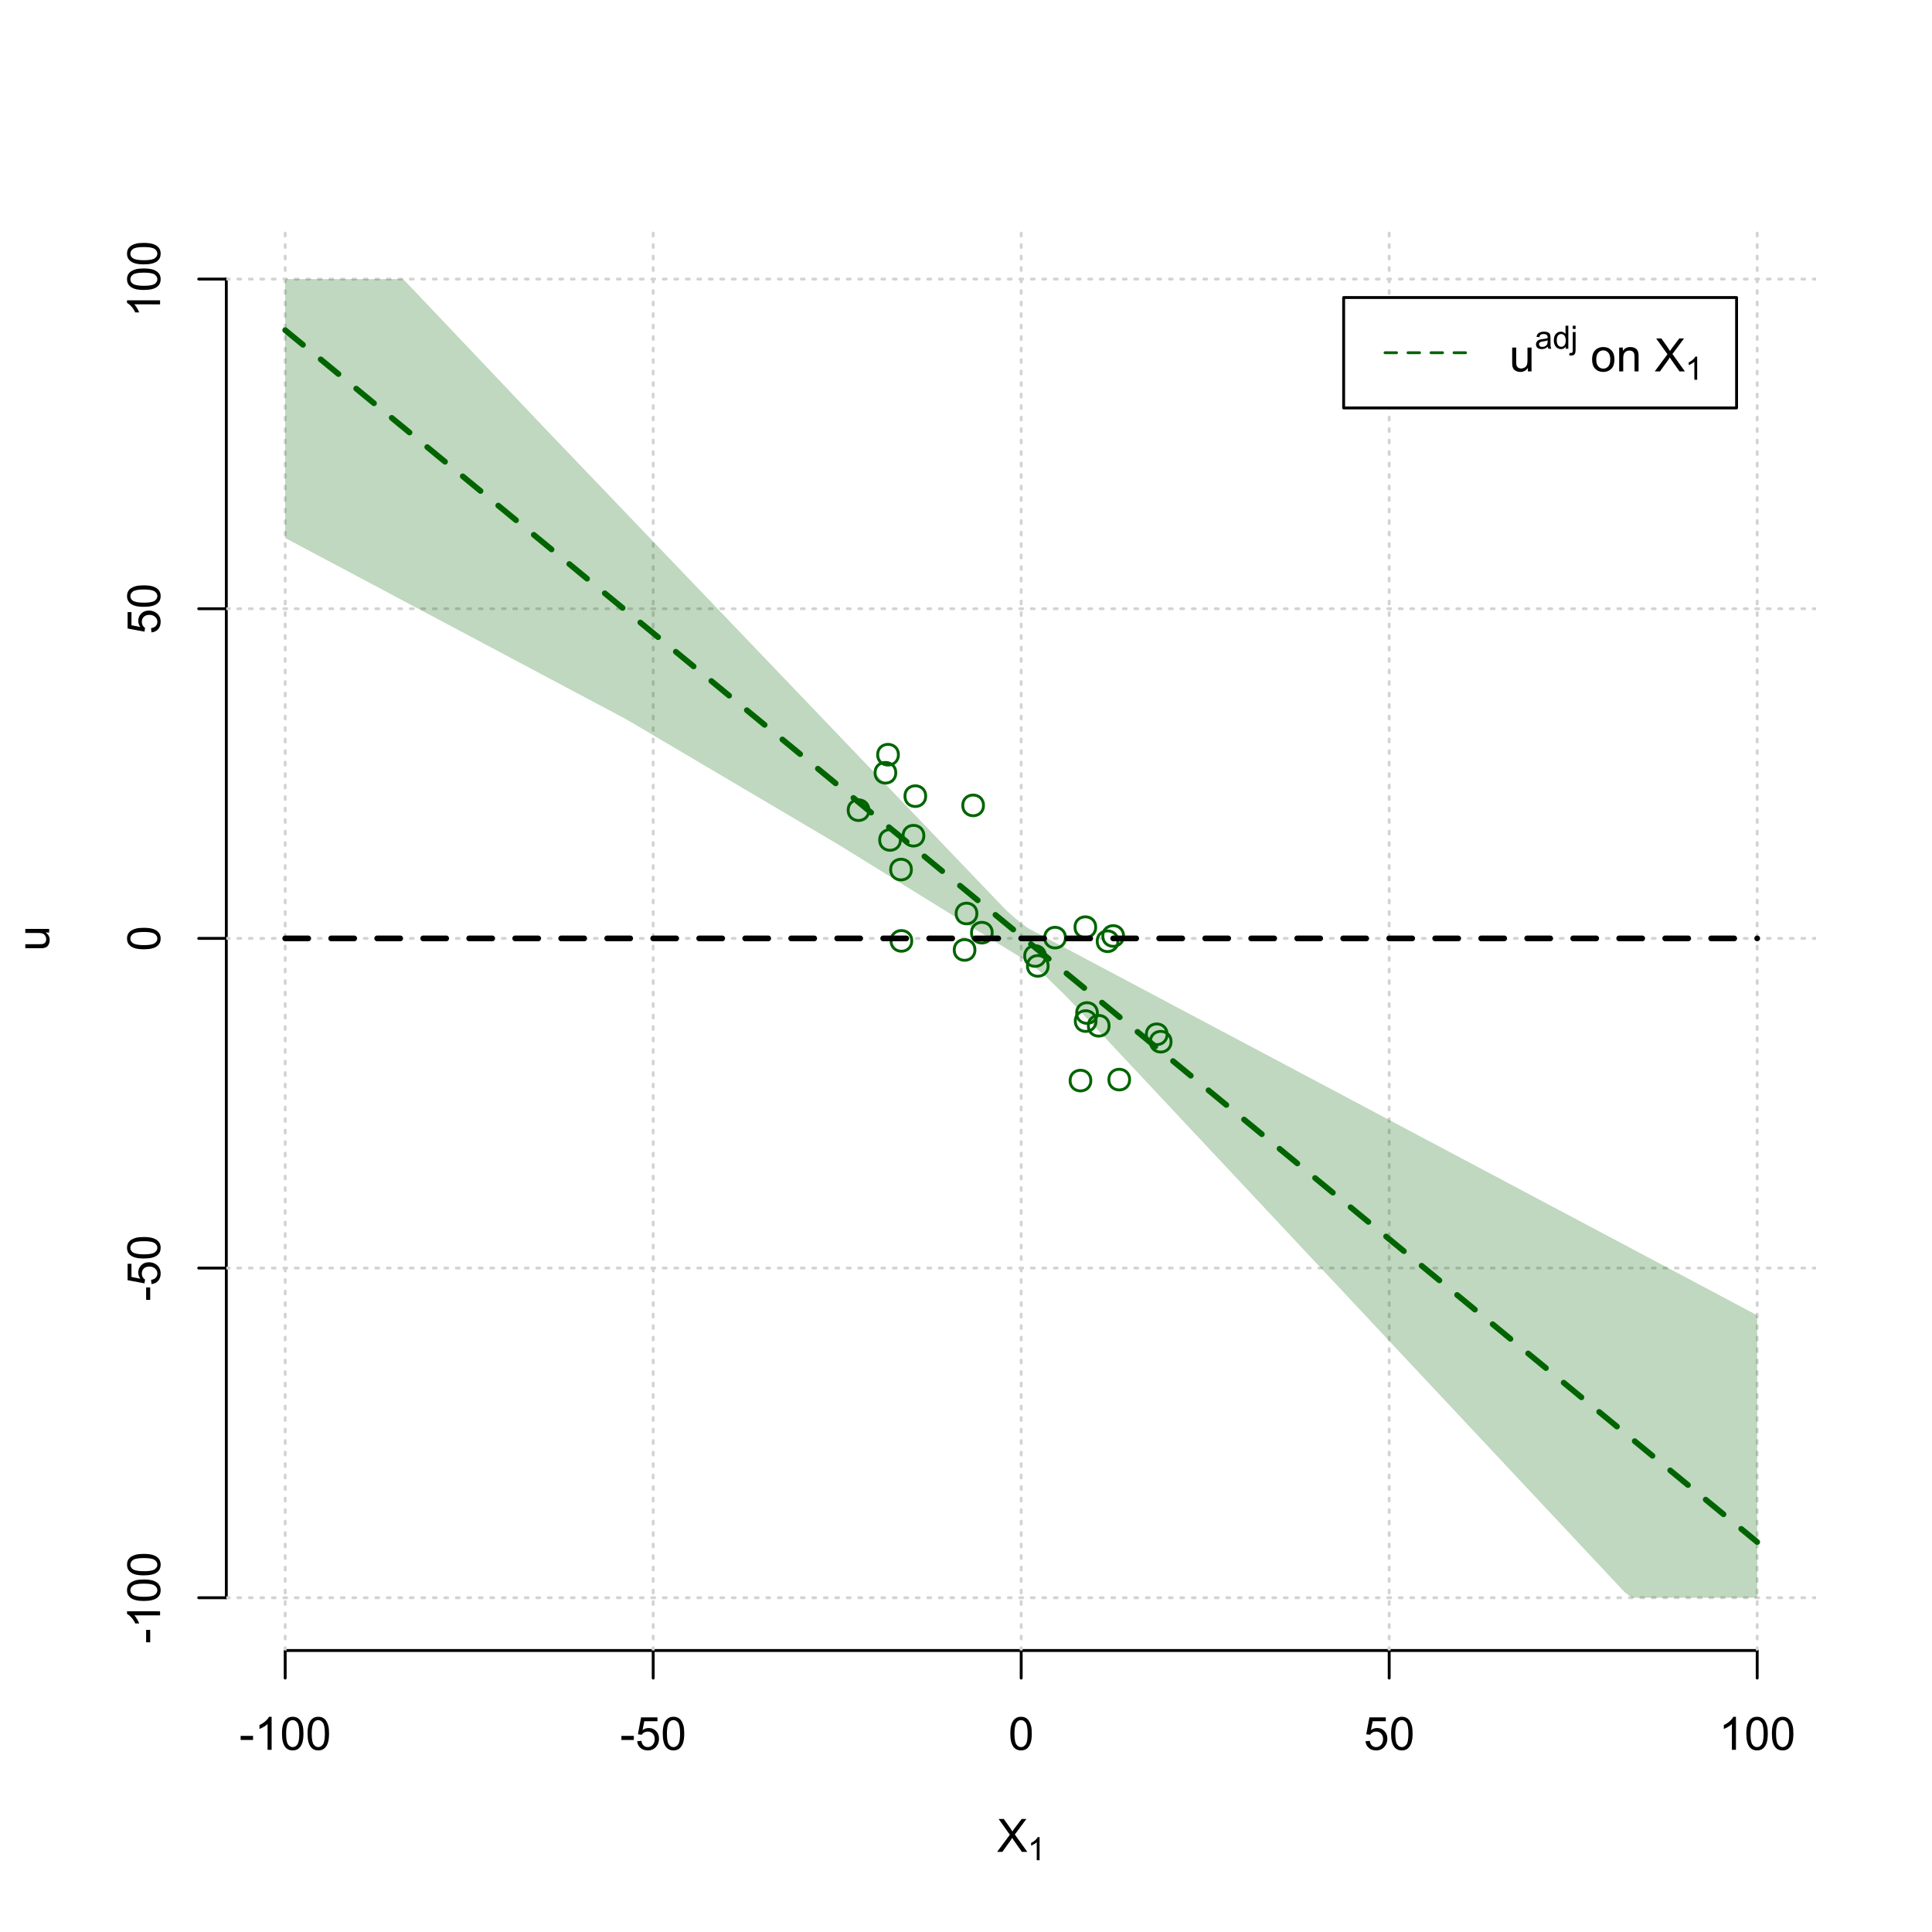 <?xml version="1.0" encoding="UTF-8"?>
<svg xmlns="http://www.w3.org/2000/svg" xmlns:xlink="http://www.w3.org/1999/xlink" width="504pt" height="504pt" viewBox="0 0 504 504" version="1.1">
<defs>
<g>
<symbol overflow="visible" id="glyph0-0">
<path style="stroke:none;" d="M 1.5 0 L 1.5 -7.5 L 7.5 -7.5 L 7.5 0 Z M 1.688 -0.188 L 7.312 -0.188 L 7.312 -7.312 L 1.688 -7.312 Z M 1.688 -0.188 "/>
</symbol>
<symbol overflow="visible" id="glyph0-1">
<path style="stroke:none;" d="M 0.055 0 L 3.375 -4.477 L 0.445 -8.59 L 1.797 -8.59 L 3.359 -6.387 C 3.68 -5.93 3.91 -5.578 4.047 -5.332 C 4.238 -5.645 4.465 -5.969 4.727 -6.312 L 6.457 -8.59 L 7.695 -8.59 L 4.676 -4.539 L 7.93 0 L 6.523 0 L 4.359 -3.062 C 4.238 -3.238 4.113 -3.43 3.984 -3.641 C 3.789 -3.324 3.652 -3.109 3.574 -2.992 L 1.418 0 Z M 0.055 0 "/>
</symbol>
<symbol overflow="visible" id="glyph0-2">
<path style="stroke:none;" d="M 0.383 -2.578 L 0.383 -3.641 L 3.621 -3.641 L 3.621 -2.578 Z M 0.383 -2.578 "/>
</symbol>
<symbol overflow="visible" id="glyph0-3">
<path style="stroke:none;" d="M 4.469 0 L 3.414 0 L 3.414 -6.719 C 3.16 -6.477 2.828 -6.234 2.414 -5.996 C 2 -5.75 1.629 -5.57 1.305 -5.449 L 1.305 -6.469 C 1.895 -6.742 2.41 -7.078 2.852 -7.477 C 3.293 -7.871 3.605 -8.254 3.789 -8.625 L 4.469 -8.625 Z M 4.469 0 "/>
</symbol>
<symbol overflow="visible" id="glyph0-4">
<path style="stroke:none;" d="M 0.5 -4.234 C 0.496 -5.246 0.602 -6.062 0.812 -6.688 C 1.02 -7.305 1.328 -7.785 1.742 -8.121 C 2.148 -8.457 2.668 -8.625 3.297 -8.625 C 3.758 -8.625 4.164 -8.531 4.512 -8.348 C 4.855 -8.16 5.141 -7.891 5.371 -7.543 C 5.594 -7.191 5.773 -6.766 5.906 -6.266 C 6.035 -5.762 6.098 -5.086 6.102 -4.234 C 6.098 -3.227 5.996 -2.414 5.789 -1.797 C 5.578 -1.176 5.266 -0.695 4.859 -0.359 C 4.445 -0.02 3.926 0.145 3.297 0.148 C 2.465 0.145 1.816 -0.148 1.348 -0.742 C 0.781 -1.457 0.496 -2.621 0.5 -4.234 Z M 1.582 -4.234 C 1.582 -2.824 1.746 -1.887 2.074 -1.418 C 2.402 -0.949 2.809 -0.715 3.297 -0.719 C 3.777 -0.715 4.184 -0.949 4.52 -1.422 C 4.848 -1.887 5.016 -2.824 5.016 -4.234 C 5.016 -5.648 4.848 -6.59 4.52 -7.055 C 4.184 -7.516 3.773 -7.746 3.289 -7.75 C 2.801 -7.746 2.414 -7.543 2.125 -7.137 C 1.762 -6.613 1.582 -5.645 1.582 -4.234 Z M 1.582 -4.234 "/>
</symbol>
<symbol overflow="visible" id="glyph0-5">
<path style="stroke:none;" d="M 0.5 -2.25 L 1.605 -2.344 C 1.684 -1.805 1.871 -1.398 2.176 -1.125 C 2.473 -0.852 2.836 -0.715 3.258 -0.719 C 3.766 -0.715 4.195 -0.906 4.547 -1.293 C 4.898 -1.672 5.074 -2.18 5.074 -2.82 C 5.074 -3.414 4.902 -3.891 4.566 -4.242 C 4.227 -4.59 3.785 -4.762 3.242 -4.766 C 2.898 -4.762 2.594 -4.684 2.32 -4.531 C 2.047 -4.375 1.832 -4.176 1.676 -3.93 L 0.688 -4.062 L 1.516 -8.473 L 5.789 -8.473 L 5.789 -7.465 L 2.359 -7.465 L 1.898 -5.156 C 2.414 -5.516 2.953 -5.695 3.523 -5.695 C 4.27 -5.695 4.902 -5.434 5.422 -4.914 C 5.934 -4.395 6.191 -3.727 6.195 -2.914 C 6.191 -2.133 5.965 -1.461 5.516 -0.898 C 4.961 -0.199 4.211 0.145 3.258 0.148 C 2.477 0.145 1.836 -0.07 1.344 -0.508 C 0.844 -0.941 0.562 -1.523 0.5 -2.25 Z M 0.5 -2.25 "/>
</symbol>
<symbol overflow="visible" id="glyph0-6">
<path style="stroke:none;" d="M 4.867 0 L 4.867 -0.914 C 4.379 -0.211 3.723 0.141 2.895 0.141 C 2.527 0.141 2.184 0.07 1.867 -0.07 C 1.547 -0.211 1.309 -0.387 1.156 -0.602 C 1 -0.812 0.895 -1.074 0.832 -1.383 C 0.785 -1.59 0.762 -1.918 0.766 -2.367 L 0.766 -6.223 L 1.82 -6.223 L 1.82 -2.773 C 1.816 -2.219 1.84 -1.848 1.887 -1.656 C 1.949 -1.379 2.09 -1.16 2.309 -1.004 C 2.523 -0.84 2.789 -0.762 3.105 -0.766 C 3.418 -0.762 3.715 -0.844 3.996 -1.008 C 4.273 -1.172 4.469 -1.391 4.586 -1.672 C 4.699 -1.949 4.758 -2.355 4.758 -2.891 L 4.758 -6.223 L 5.812 -6.223 L 5.812 0 Z M 4.867 0 "/>
</symbol>
<symbol overflow="visible" id="glyph0-7">
<path style="stroke:none;" d=""/>
</symbol>
<symbol overflow="visible" id="glyph0-8">
<path style="stroke:none;" d="M 0.398 -3.109 C 0.398 -4.262 0.719 -5.117 1.359 -5.672 C 1.895 -6.133 2.547 -6.363 3.316 -6.363 C 4.172 -6.363 4.871 -6.082 5.414 -5.52 C 5.953 -4.957 6.223 -4.184 6.227 -3.199 C 6.223 -2.398 6.102 -1.766 5.867 -1.309 C 5.625 -0.848 5.277 -0.492 4.82 -0.238 C 4.359 0.016 3.859 0.141 3.316 0.141 C 2.441 0.141 1.734 -0.137 1.203 -0.695 C 0.664 -1.254 0.398 -2.059 0.398 -3.109 Z M 1.484 -3.109 C 1.48 -2.309 1.656 -1.711 2.004 -1.32 C 2.348 -0.922 2.785 -0.727 3.316 -0.727 C 3.84 -0.727 4.273 -0.926 4.621 -1.324 C 4.969 -1.723 5.145 -2.328 5.145 -3.148 C 5.145 -3.914 4.969 -4.496 4.617 -4.895 C 4.266 -5.289 3.832 -5.488 3.316 -5.492 C 2.785 -5.488 2.348 -5.293 2.004 -4.898 C 1.656 -4.5 1.48 -3.902 1.484 -3.109 Z M 1.484 -3.109 "/>
</symbol>
<symbol overflow="visible" id="glyph0-9">
<path style="stroke:none;" d="M 0.789 0 L 0.789 -6.223 L 1.742 -6.223 L 1.742 -5.336 C 2.195 -6.02 2.855 -6.363 3.719 -6.363 C 4.09 -6.363 4.434 -6.293 4.754 -6.16 C 5.066 -6.023 5.305 -5.848 5.461 -5.633 C 5.617 -5.41 5.727 -5.152 5.789 -4.852 C 5.828 -4.656 5.848 -4.312 5.848 -3.828 L 5.848 0 L 4.793 0 L 4.793 -3.785 C 4.793 -4.215 4.75 -4.535 4.668 -4.75 C 4.586 -4.961 4.441 -5.129 4.234 -5.258 C 4.023 -5.383 3.777 -5.449 3.5 -5.449 C 3.047 -5.449 2.66 -5.305 2.332 -5.02 C 2.004 -4.734 1.84 -4.195 1.844 -3.398 L 1.844 0 Z M 0.789 0 "/>
</symbol>
<symbol overflow="visible" id="glyph1-0">
<path style="stroke:none;" d="M 1.051 0 L 1.051 -5.25 L 5.25 -5.25 L 5.25 0 Z M 1.18 -0.133 L 5.117 -0.133 L 5.117 -5.117 L 1.18 -5.117 Z M 1.18 -0.133 "/>
</symbol>
<symbol overflow="visible" id="glyph1-1">
<path style="stroke:none;" d="M 3.129 0 L 2.391 0 L 2.391 -4.703 C 2.211 -4.531 1.977 -4.363 1.691 -4.195 C 1.398 -4.023 1.141 -3.895 0.914 -3.812 L 0.914 -4.527 C 1.328 -4.719 1.688 -4.953 1.996 -5.234 C 2.305 -5.508 2.523 -5.777 2.652 -6.039 L 3.129 -6.039 Z M 3.129 0 "/>
</symbol>
<symbol overflow="visible" id="glyph1-2">
<path style="stroke:none;" d="M 3.395 -0.539 C 3.117 -0.305 2.855 -0.137 2.605 -0.043 C 2.352 0.051 2.082 0.094 1.793 0.098 C 1.312 0.094 0.941 -0.02 0.688 -0.25 C 0.43 -0.48 0.305 -0.781 0.305 -1.148 C 0.305 -1.359 0.352 -1.551 0.449 -1.73 C 0.543 -1.902 0.668 -2.047 0.828 -2.156 C 0.984 -2.262 1.164 -2.34 1.363 -2.398 C 1.504 -2.434 1.723 -2.473 2.02 -2.512 C 2.609 -2.578 3.047 -2.664 3.336 -2.766 C 3.336 -2.867 3.34 -2.93 3.34 -2.957 C 3.34 -3.258 3.27 -3.469 3.129 -3.594 C 2.941 -3.758 2.66 -3.844 2.289 -3.844 C 1.941 -3.844 1.684 -3.781 1.52 -3.66 C 1.348 -3.535 1.227 -3.32 1.152 -3.016 L 0.43 -3.113 C 0.492 -3.418 0.602 -3.668 0.754 -3.863 C 0.902 -4.051 1.121 -4.199 1.406 -4.301 C 1.688 -4.402 2.016 -4.453 2.395 -4.453 C 2.766 -4.453 3.066 -4.406 3.301 -4.32 C 3.527 -4.23 3.699 -4.121 3.812 -3.992 C 3.918 -3.855 3.996 -3.691 4.043 -3.492 C 4.066 -3.363 4.078 -3.133 4.082 -2.809 L 4.082 -1.824 C 4.078 -1.137 4.094 -0.703 4.129 -0.523 C 4.156 -0.336 4.219 -0.164 4.316 0 L 3.543 0 C 3.465 -0.152 3.414 -0.332 3.395 -0.539 Z M 3.336 -2.188 C 3.062 -2.074 2.66 -1.98 2.129 -1.906 C 1.82 -1.859 1.605 -1.812 1.484 -1.758 C 1.355 -1.703 1.258 -1.621 1.191 -1.52 C 1.121 -1.41 1.09 -1.293 1.09 -1.168 C 1.09 -0.969 1.164 -0.805 1.312 -0.676 C 1.461 -0.543 1.68 -0.48 1.969 -0.48 C 2.25 -0.48 2.5 -0.539 2.727 -0.664 C 2.945 -0.785 3.109 -0.957 3.215 -1.176 C 3.293 -1.34 3.332 -1.586 3.336 -1.914 Z M 3.336 -2.188 "/>
</symbol>
<symbol overflow="visible" id="glyph1-3">
<path style="stroke:none;" d="M 3.379 0 L 3.379 -0.551 C 3.102 -0.121 2.695 0.094 2.16 0.098 C 1.812 0.094 1.492 0 1.203 -0.188 C 0.906 -0.379 0.68 -0.645 0.523 -0.988 C 0.359 -1.328 0.281 -1.723 0.285 -2.172 C 0.281 -2.605 0.355 -3 0.504 -3.355 C 0.648 -3.707 0.863 -3.977 1.156 -4.168 C 1.441 -4.355 1.766 -4.453 2.129 -4.453 C 2.387 -4.453 2.621 -4.395 2.828 -4.285 C 3.031 -4.172 3.199 -4.031 3.332 -3.855 L 3.332 -6.012 L 4.066 -6.012 L 4.066 0 Z M 1.047 -2.172 C 1.043 -1.613 1.16 -1.195 1.398 -0.922 C 1.629 -0.641 1.906 -0.504 2.23 -0.508 C 2.551 -0.504 2.824 -0.637 3.051 -0.902 C 3.273 -1.168 3.387 -1.57 3.391 -2.113 C 3.387 -2.707 3.273 -3.145 3.047 -3.426 C 2.816 -3.703 2.531 -3.844 2.199 -3.844 C 1.867 -3.844 1.594 -3.707 1.375 -3.441 C 1.152 -3.168 1.043 -2.746 1.047 -2.172 Z M 1.047 -2.172 "/>
</symbol>
<symbol overflow="visible" id="glyph1-4">
<path style="stroke:none;" d="M 0.551 -5.156 L 0.551 -6.012 L 1.289 -6.012 L 1.289 -5.156 Z M -0.387 1.691 L -0.246 1.062 C -0.098 1.098 0.016 1.117 0.102 1.121 C 0.25 1.117 0.363 1.066 0.438 0.969 C 0.512 0.867 0.551 0.621 0.551 0.223 L 0.551 -4.355 L 1.289 -4.355 L 1.289 0.238 C 1.289 0.773 1.219 1.148 1.078 1.359 C 0.898 1.633 0.602 1.77 0.191 1.77 C -0.008 1.77 -0.199 1.742 -0.387 1.691 Z M -0.387 1.691 "/>
</symbol>
<symbol overflow="visible" id="glyph2-0">
<path style="stroke:none;" d="M 0 -1.5 L -7.5 -1.5 L -7.5 -7.5 L 0 -7.5 Z M -0.188 -1.688 L -0.188 -7.312 L -7.312 -7.312 L -7.312 -1.688 Z M -0.188 -1.688 "/>
</symbol>
<symbol overflow="visible" id="glyph2-1">
<path style="stroke:none;" d="M 0 -4.867 L -0.914 -4.867 C -0.211 -4.379 0.141 -3.723 0.141 -2.895 C 0.141 -2.527 0.07 -2.184 -0.07 -1.867 C -0.211 -1.547 -0.387 -1.309 -0.598 -1.156 C -0.809 -1 -1.07 -0.895 -1.383 -0.832 C -1.59 -0.789 -1.918 -0.766 -2.367 -0.77 L -6.223 -0.77 L -6.223 -1.824 L -2.773 -1.824 C -2.219 -1.82 -1.848 -1.844 -1.656 -1.887 C -1.379 -1.949 -1.16 -2.09 -1.004 -2.309 C -0.84 -2.523 -0.762 -2.789 -0.766 -3.105 C -0.762 -3.418 -0.844 -3.715 -1.008 -3.996 C -1.172 -4.273 -1.391 -4.469 -1.672 -4.586 C -1.945 -4.699 -2.352 -4.758 -2.887 -4.758 L -6.223 -4.758 L -6.223 -5.812 L 0 -5.812 Z M 0 -4.867 "/>
</symbol>
<symbol overflow="visible" id="glyph2-2">
<path style="stroke:none;" d="M -2.578 -0.383 L -3.641 -0.383 L -3.641 -3.621 L -2.578 -3.621 Z M -2.578 -0.383 "/>
</symbol>
<symbol overflow="visible" id="glyph2-3">
<path style="stroke:none;" d="M 0 -4.469 L 0 -3.414 L -6.719 -3.418 C -6.477 -3.16 -6.234 -2.828 -5.996 -2.418 C -5.75 -2.004 -5.57 -1.633 -5.449 -1.309 L -6.469 -1.309 C -6.742 -1.895 -7.078 -2.41 -7.477 -2.852 C -7.871 -3.293 -8.254 -3.605 -8.625 -3.793 L -8.625 -4.473 Z M 0 -4.469 "/>
</symbol>
<symbol overflow="visible" id="glyph2-4">
<path style="stroke:none;" d="M -4.234 -0.5 C -5.246 -0.496 -6.062 -0.602 -6.688 -0.812 C -7.305 -1.02 -7.785 -1.328 -8.121 -1.742 C -8.457 -2.152 -8.625 -2.672 -8.625 -3.301 C -8.625 -3.758 -8.531 -4.164 -8.348 -4.512 C -8.16 -4.859 -7.891 -5.145 -7.543 -5.371 C -7.191 -5.594 -6.766 -5.773 -6.266 -5.906 C -5.762 -6.035 -5.086 -6.098 -4.234 -6.102 C -3.223 -6.098 -2.41 -5.996 -1.793 -5.789 C -1.176 -5.578 -0.695 -5.266 -0.359 -4.859 C -0.02 -4.445 0.145 -3.926 0.148 -3.297 C 0.145 -2.465 -0.148 -1.816 -0.742 -1.348 C -1.457 -0.781 -2.621 -0.496 -4.234 -0.5 Z M -4.234 -1.582 C -2.824 -1.582 -1.887 -1.746 -1.418 -2.074 C -0.949 -2.402 -0.715 -2.809 -0.719 -3.297 C -0.715 -3.777 -0.949 -4.184 -1.422 -4.52 C -1.887 -4.848 -2.824 -5.016 -4.234 -5.016 C -5.648 -5.016 -6.59 -4.848 -7.055 -4.52 C -7.516 -4.188 -7.746 -3.777 -7.75 -3.289 C -7.746 -2.801 -7.543 -2.414 -7.137 -2.129 C -6.613 -1.762 -5.645 -1.582 -4.234 -1.582 Z M -4.234 -1.582 "/>
</symbol>
<symbol overflow="visible" id="glyph2-5">
<path style="stroke:none;" d="M -2.25 -0.5 L -2.344 -1.605 C -1.805 -1.684 -1.398 -1.871 -1.125 -2.176 C -0.852 -2.473 -0.715 -2.836 -0.719 -3.258 C -0.715 -3.766 -0.906 -4.195 -1.293 -4.547 C -1.672 -4.898 -2.18 -5.074 -2.816 -5.074 C -3.414 -5.074 -3.891 -4.902 -4.242 -4.566 C -4.59 -4.227 -4.762 -3.785 -4.766 -3.242 C -4.762 -2.898 -4.684 -2.594 -4.531 -2.32 C -4.375 -2.047 -4.176 -1.832 -3.93 -1.676 L -4.062 -0.688 L -8.473 -1.52 L -8.473 -5.789 L -7.465 -5.789 L -7.465 -2.363 L -5.156 -1.898 C -5.516 -2.414 -5.695 -2.953 -5.695 -3.523 C -5.695 -4.27 -5.434 -4.902 -4.914 -5.422 C -4.395 -5.934 -3.727 -6.191 -2.91 -6.195 C -2.133 -6.191 -1.461 -5.965 -0.895 -5.516 C -0.199 -4.961 0.145 -4.211 0.148 -3.258 C 0.145 -2.477 -0.07 -1.836 -0.508 -1.344 C -0.941 -0.848 -1.523 -0.566 -2.25 -0.5 Z M -2.25 -0.5 "/>
</symbol>
</g>
<clipPath id="clip1">
  <path d="M 74 59.039 L 75 59.039 L 75 430.559 L 74 430.559 Z M 74 59.039 "/>
</clipPath>
<clipPath id="clip2">
  <path d="M 170 59.039 L 171 59.039 L 171 430.559 L 170 430.559 Z M 170 59.039 "/>
</clipPath>
<clipPath id="clip3">
  <path d="M 266 59.039 L 267 59.039 L 267 430.559 L 266 430.559 Z M 266 59.039 "/>
</clipPath>
<clipPath id="clip4">
  <path d="M 362 59.039 L 363 59.039 L 363 430.559 L 362 430.559 Z M 362 59.039 "/>
</clipPath>
<clipPath id="clip5">
  <path d="M 458 59.039 L 459 59.039 L 459 430.559 L 458 430.559 Z M 458 59.039 "/>
</clipPath>
<clipPath id="clip6">
  <path d="M 59.039 416 L 473.758 416 L 473.758 418 L 59.039 418 Z M 59.039 416 "/>
</clipPath>
<clipPath id="clip7">
  <path d="M 59.039 330 L 473.758 330 L 473.758 332 L 59.039 332 Z M 59.039 330 "/>
</clipPath>
<clipPath id="clip8">
  <path d="M 59.039 244 L 473.758 244 L 473.758 246 L 59.039 246 Z M 59.039 244 "/>
</clipPath>
<clipPath id="clip9">
  <path d="M 59.039 158 L 473.758 158 L 473.758 160 L 59.039 160 Z M 59.039 158 "/>
</clipPath>
<clipPath id="clip10">
  <path d="M 59.039 72 L 473.758 72 L 473.758 74 L 59.039 74 Z M 59.039 72 "/>
</clipPath>
</defs>
<g id="surface5316">
<rect x="0" y="0" width="504" height="504" style="fill:rgb(100%,100%,100%);fill-opacity:1;stroke:none;"/>
<g style="fill:rgb(0%,0%,0%);fill-opacity:1;">
  <use xlink:href="#glyph0-1" x="260.062" y="483.102"/>
</g>
<g style="fill:rgb(0%,0%,0%);fill-opacity:1;">
  <use xlink:href="#glyph1-1" x="268.066" y="485.281"/>
</g>
<g style="fill:rgb(0%,0%,0%);fill-opacity:1;">
  <use xlink:href="#glyph2-1" x="12.82" y="248.137"/>
</g>
<path style="fill:none;stroke-width:0.75;stroke-linecap:round;stroke-linejoin:round;stroke:rgb(0%,0%,0%);stroke-opacity:1;stroke-miterlimit:10;" d="M 74.398 430.559 L 458.398 430.559 "/>
<path style="fill:none;stroke-width:0.75;stroke-linecap:round;stroke-linejoin:round;stroke:rgb(0%,0%,0%);stroke-opacity:1;stroke-miterlimit:10;" d="M 74.398 430.559 L 74.398 437.762 "/>
<path style="fill:none;stroke-width:0.75;stroke-linecap:round;stroke-linejoin:round;stroke:rgb(0%,0%,0%);stroke-opacity:1;stroke-miterlimit:10;" d="M 170.398 430.559 L 170.398 437.762 "/>
<path style="fill:none;stroke-width:0.75;stroke-linecap:round;stroke-linejoin:round;stroke:rgb(0%,0%,0%);stroke-opacity:1;stroke-miterlimit:10;" d="M 266.398 430.559 L 266.398 437.762 "/>
<path style="fill:none;stroke-width:0.75;stroke-linecap:round;stroke-linejoin:round;stroke:rgb(0%,0%,0%);stroke-opacity:1;stroke-miterlimit:10;" d="M 362.398 430.559 L 362.398 437.762 "/>
<path style="fill:none;stroke-width:0.75;stroke-linecap:round;stroke-linejoin:round;stroke:rgb(0%,0%,0%);stroke-opacity:1;stroke-miterlimit:10;" d="M 458.398 430.559 L 458.398 437.762 "/>
<g style="fill:rgb(0%,0%,0%);fill-opacity:1;">
  <use xlink:href="#glyph0-2" x="62.391" y="456.48"/>
  <use xlink:href="#glyph0-3" x="66.387" y="456.48"/>
  <use xlink:href="#glyph0-4" x="73.061" y="456.48"/>
  <use xlink:href="#glyph0-4" x="79.734" y="456.48"/>
</g>
<g style="fill:rgb(0%,0%,0%);fill-opacity:1;">
  <use xlink:href="#glyph0-2" x="161.727" y="456.48"/>
  <use xlink:href="#glyph0-5" x="165.723" y="456.48"/>
  <use xlink:href="#glyph0-4" x="172.396" y="456.48"/>
</g>
<g style="fill:rgb(0%,0%,0%);fill-opacity:1;">
  <use xlink:href="#glyph0-4" x="263.062" y="456.48"/>
</g>
<g style="fill:rgb(0%,0%,0%);fill-opacity:1;">
  <use xlink:href="#glyph0-5" x="355.727" y="456.48"/>
  <use xlink:href="#glyph0-4" x="362.4" y="456.48"/>
</g>
<g style="fill:rgb(0%,0%,0%);fill-opacity:1;">
  <use xlink:href="#glyph0-3" x="448.387" y="456.48"/>
  <use xlink:href="#glyph0-4" x="455.061" y="456.48"/>
  <use xlink:href="#glyph0-4" x="461.734" y="456.48"/>
</g>
<path style="fill:none;stroke-width:0.75;stroke-linecap:round;stroke-linejoin:round;stroke:rgb(0%,0%,0%);stroke-opacity:1;stroke-miterlimit:10;" d="M 59.039 416.801 L 59.039 72.801 "/>
<path style="fill:none;stroke-width:0.75;stroke-linecap:round;stroke-linejoin:round;stroke:rgb(0%,0%,0%);stroke-opacity:1;stroke-miterlimit:10;" d="M 59.039 416.801 L 51.84 416.801 "/>
<path style="fill:none;stroke-width:0.75;stroke-linecap:round;stroke-linejoin:round;stroke:rgb(0%,0%,0%);stroke-opacity:1;stroke-miterlimit:10;" d="M 59.039 330.801 L 51.84 330.801 "/>
<path style="fill:none;stroke-width:0.75;stroke-linecap:round;stroke-linejoin:round;stroke:rgb(0%,0%,0%);stroke-opacity:1;stroke-miterlimit:10;" d="M 59.039 244.801 L 51.84 244.801 "/>
<path style="fill:none;stroke-width:0.75;stroke-linecap:round;stroke-linejoin:round;stroke:rgb(0%,0%,0%);stroke-opacity:1;stroke-miterlimit:10;" d="M 59.039 158.801 L 51.84 158.801 "/>
<path style="fill:none;stroke-width:0.75;stroke-linecap:round;stroke-linejoin:round;stroke:rgb(0%,0%,0%);stroke-opacity:1;stroke-miterlimit:10;" d="M 59.039 72.801 L 51.84 72.801 "/>
<g style="fill:rgb(0%,0%,0%);fill-opacity:1;">
  <use xlink:href="#glyph2-2" x="41.762" y="428.809"/>
  <use xlink:href="#glyph2-3" x="41.762" y="424.812"/>
  <use xlink:href="#glyph2-4" x="41.762" y="418.139"/>
  <use xlink:href="#glyph2-4" x="41.762" y="411.465"/>
</g>
<g style="fill:rgb(0%,0%,0%);fill-opacity:1;">
  <use xlink:href="#glyph2-2" x="41.762" y="339.473"/>
  <use xlink:href="#glyph2-5" x="41.762" y="335.477"/>
  <use xlink:href="#glyph2-4" x="41.762" y="328.803"/>
</g>
<g style="fill:rgb(0%,0%,0%);fill-opacity:1;">
  <use xlink:href="#glyph2-4" x="41.762" y="248.137"/>
</g>
<g style="fill:rgb(0%,0%,0%);fill-opacity:1;">
  <use xlink:href="#glyph2-5" x="41.762" y="165.473"/>
  <use xlink:href="#glyph2-4" x="41.762" y="158.799"/>
</g>
<g style="fill:rgb(0%,0%,0%);fill-opacity:1;">
  <use xlink:href="#glyph2-3" x="41.762" y="82.812"/>
  <use xlink:href="#glyph2-4" x="41.762" y="76.139"/>
  <use xlink:href="#glyph2-4" x="41.762" y="69.465"/>
</g>
<g clip-path="url(#clip1)" clip-rule="nonzero">
<path style="fill:none;stroke-width:0.75;stroke-linecap:round;stroke-linejoin:round;stroke:rgb(82.745%,82.745%,82.745%);stroke-opacity:1;stroke-dasharray:0.75,2.25;stroke-miterlimit:10;" d="M 74.398 430.559 L 74.398 59.039 "/>
</g>
<g clip-path="url(#clip2)" clip-rule="nonzero">
<path style="fill:none;stroke-width:0.75;stroke-linecap:round;stroke-linejoin:round;stroke:rgb(82.745%,82.745%,82.745%);stroke-opacity:1;stroke-dasharray:0.75,2.25;stroke-miterlimit:10;" d="M 170.398 430.559 L 170.398 59.039 "/>
</g>
<g clip-path="url(#clip3)" clip-rule="nonzero">
<path style="fill:none;stroke-width:0.75;stroke-linecap:round;stroke-linejoin:round;stroke:rgb(82.745%,82.745%,82.745%);stroke-opacity:1;stroke-dasharray:0.75,2.25;stroke-miterlimit:10;" d="M 266.398 430.559 L 266.398 59.039 "/>
</g>
<g clip-path="url(#clip4)" clip-rule="nonzero">
<path style="fill:none;stroke-width:0.75;stroke-linecap:round;stroke-linejoin:round;stroke:rgb(82.745%,82.745%,82.745%);stroke-opacity:1;stroke-dasharray:0.75,2.25;stroke-miterlimit:10;" d="M 362.398 430.559 L 362.398 59.039 "/>
</g>
<g clip-path="url(#clip5)" clip-rule="nonzero">
<path style="fill:none;stroke-width:0.75;stroke-linecap:round;stroke-linejoin:round;stroke:rgb(82.745%,82.745%,82.745%);stroke-opacity:1;stroke-dasharray:0.75,2.25;stroke-miterlimit:10;" d="M 458.398 430.559 L 458.398 59.039 "/>
</g>
<g clip-path="url(#clip6)" clip-rule="nonzero">
<path style="fill:none;stroke-width:0.75;stroke-linecap:round;stroke-linejoin:round;stroke:rgb(82.745%,82.745%,82.745%);stroke-opacity:1;stroke-dasharray:0.75,2.25;stroke-miterlimit:10;" d="M 59.039 416.801 L 473.762 416.801 "/>
</g>
<g clip-path="url(#clip7)" clip-rule="nonzero">
<path style="fill:none;stroke-width:0.75;stroke-linecap:round;stroke-linejoin:round;stroke:rgb(82.745%,82.745%,82.745%);stroke-opacity:1;stroke-dasharray:0.75,2.25;stroke-miterlimit:10;" d="M 59.039 330.801 L 473.762 330.801 "/>
</g>
<g clip-path="url(#clip8)" clip-rule="nonzero">
<path style="fill:none;stroke-width:0.75;stroke-linecap:round;stroke-linejoin:round;stroke:rgb(82.745%,82.745%,82.745%);stroke-opacity:1;stroke-dasharray:0.75,2.25;stroke-miterlimit:10;" d="M 59.039 244.801 L 473.762 244.801 "/>
</g>
<g clip-path="url(#clip9)" clip-rule="nonzero">
<path style="fill:none;stroke-width:0.75;stroke-linecap:round;stroke-linejoin:round;stroke:rgb(82.745%,82.745%,82.745%);stroke-opacity:1;stroke-dasharray:0.75,2.25;stroke-miterlimit:10;" d="M 59.039 158.801 L 473.762 158.801 "/>
</g>
<g clip-path="url(#clip10)" clip-rule="nonzero">
<path style="fill:none;stroke-width:0.75;stroke-linecap:round;stroke-linejoin:round;stroke:rgb(82.745%,82.745%,82.745%);stroke-opacity:1;stroke-dasharray:0.75,2.25;stroke-miterlimit:10;" d="M 59.039 72.801 L 473.762 72.801 "/>
</g>
<path style=" stroke:none;fill-rule:nonzero;fill:rgb(0%,39.216%,0%);fill-opacity:0.251;" d="M 74.398 72.801 L 105.121 72.801 L 107.039 74.754 L 108.961 76.777 L 110.879 78.801 L 112.801 80.824 L 114.719 82.848 L 116.641 84.871 L 118.559 86.895 L 120.48 88.918 L 122.398 90.941 L 124.32 92.965 L 126.238 94.988 L 128.16 97.016 L 130.078 99.039 L 133.922 103.086 L 135.84 105.109 L 137.762 107.133 L 139.68 109.156 L 141.602 111.176 L 143.52 113.184 L 145.441 115.188 L 147.359 117.195 L 149.281 119.199 L 151.199 121.207 L 153.121 123.211 L 155.039 125.219 L 156.961 127.223 L 158.879 129.23 L 160.801 131.234 L 162.719 133.242 L 164.641 135.246 L 166.559 137.254 L 168.48 139.258 L 170.398 141.266 L 172.32 143.27 L 174.238 145.277 L 176.16 147.281 L 178.078 149.289 L 180 151.293 L 181.922 153.301 L 183.84 155.305 L 185.762 157.312 L 187.68 159.316 L 189.602 161.32 L 191.52 163.328 L 193.441 165.332 L 195.359 167.34 L 197.281 169.344 L 199.199 171.352 L 201.121 173.355 L 203.039 175.363 L 204.961 177.367 L 206.879 179.375 L 208.801 181.379 L 210.719 183.387 L 212.641 185.391 L 214.559 187.398 L 216.48 189.402 L 218.398 191.41 L 220.32 193.414 L 222.238 195.422 L 224.16 197.426 L 226.078 199.434 L 228 201.438 L 229.922 203.445 L 231.84 205.449 L 233.762 207.457 L 235.68 209.461 L 237.602 211.469 L 239.52 213.473 L 241.441 215.477 L 243.359 217.484 L 245.281 219.488 L 247.199 221.496 L 249.121 223.5 L 251.039 225.508 L 252.961 227.512 L 254.879 229.52 L 256.801 231.523 L 258.719 233.531 L 260.641 235.535 L 262.559 237.543 L 264.48 239.23 L 266.398 240.855 L 268.32 242.215 L 270.238 243.234 L 272.16 244.254 L 274.078 245.273 L 277.922 247.312 L 279.84 248.332 L 281.762 249.352 L 283.68 250.371 L 285.602 251.387 L 287.52 252.406 L 289.441 253.426 L 291.359 254.445 L 293.281 255.465 L 295.199 256.484 L 297.121 257.504 L 299.039 258.523 L 300.961 259.543 L 302.879 260.562 L 304.801 261.582 L 306.719 262.602 L 308.641 263.621 L 310.559 264.637 L 312.48 265.656 L 314.398 266.676 L 316.32 267.695 L 318.238 268.715 L 320.16 269.734 L 322.078 270.754 L 325.922 272.793 L 327.84 273.812 L 329.762 274.832 L 331.68 275.852 L 333.602 276.867 L 335.52 277.887 L 337.441 278.906 L 339.359 279.926 L 341.281 280.945 L 343.199 281.965 L 345.121 282.984 L 347.039 284.004 L 348.961 285.023 L 350.879 286.043 L 352.801 287.062 L 354.719 288.082 L 356.641 289.102 L 358.559 290.117 L 360.48 291.137 L 362.398 292.156 L 364.32 293.176 L 366.238 294.195 L 368.16 295.215 L 370.078 296.234 L 373.922 298.273 L 375.84 299.293 L 377.762 300.312 L 379.68 301.332 L 381.602 302.348 L 383.52 303.367 L 385.441 304.387 L 387.359 305.406 L 389.281 306.426 L 391.199 307.445 L 393.121 308.465 L 395.039 309.484 L 396.961 310.504 L 398.879 311.523 L 400.801 312.543 L 402.719 313.562 L 404.641 314.582 L 406.559 315.598 L 408.48 316.617 L 410.398 317.637 L 412.32 318.656 L 414.238 319.676 L 416.16 320.695 L 418.078 321.715 L 421.922 323.754 L 423.84 324.773 L 425.762 325.793 L 427.68 326.812 L 429.602 327.828 L 431.52 328.848 L 433.441 329.867 L 435.359 330.887 L 437.281 331.906 L 439.199 332.926 L 441.121 333.945 L 443.039 334.965 L 444.961 335.984 L 446.879 337.004 L 448.801 338.023 L 450.719 339.043 L 452.641 340.062 L 454.559 341.078 L 456.48 342.098 L 458.398 343.117 L 458.398 416.801 L 425.762 416.801 L 423.84 415.367 L 421.922 413.32 L 420 411.27 L 418.078 409.223 L 416.16 407.172 L 414.238 405.125 L 412.32 403.074 L 410.398 401.027 L 408.48 398.977 L 406.559 396.93 L 404.641 394.879 L 402.719 392.832 L 400.801 390.781 L 398.879 388.734 L 396.961 386.684 L 395.039 384.637 L 393.121 382.586 L 391.199 380.539 L 389.281 378.488 L 387.359 376.441 L 385.441 374.391 L 383.52 372.344 L 381.602 370.293 L 379.68 368.246 L 377.762 366.195 L 375.84 364.148 L 373.922 362.098 L 372 360.051 L 370.078 358 L 368.16 355.953 L 366.238 353.902 L 364.32 351.855 L 362.398 349.805 L 360.48 347.754 L 358.559 345.707 L 356.641 343.656 L 354.719 341.609 L 352.801 339.559 L 350.879 337.512 L 348.961 335.461 L 347.039 333.414 L 345.121 331.363 L 343.199 329.316 L 341.281 327.266 L 339.359 325.219 L 337.441 323.168 L 335.52 321.121 L 333.602 319.07 L 331.68 317.023 L 329.762 314.973 L 327.84 312.926 L 325.922 310.875 L 324 308.828 L 322.078 306.777 L 320.16 304.73 L 318.238 302.68 L 316.32 300.633 L 314.398 298.582 L 312.48 296.535 L 310.559 294.484 L 308.641 292.438 L 306.719 290.387 L 304.801 288.34 L 302.879 286.289 L 300.961 284.242 L 299.039 282.191 L 297.121 280.145 L 295.199 278.094 L 293.281 276.047 L 291.359 273.996 L 289.441 271.949 L 287.52 269.898 L 285.602 267.852 L 283.68 265.801 L 281.762 263.754 L 279.84 261.703 L 277.922 259.707 L 274.078 255.949 L 272.16 254.07 L 270.238 252.562 L 268.32 251.078 L 266.398 249.836 L 264.48 248.648 L 262.559 247.461 L 260.641 246.273 L 258.719 245.082 L 256.801 243.895 L 254.879 242.707 L 252.961 241.52 L 251.039 240.332 L 249.121 239.145 L 247.199 237.953 L 245.281 236.766 L 243.359 235.578 L 241.441 234.391 L 239.52 233.203 L 237.602 232.012 L 235.68 230.824 L 233.762 229.637 L 231.84 228.449 L 229.922 227.262 L 228 226.074 L 226.078 224.883 L 224.16 223.695 L 222.238 222.508 L 220.32 221.32 L 218.398 220.141 L 216.48 219.008 L 214.559 217.871 L 212.641 216.738 L 210.719 215.605 L 208.801 214.469 L 206.879 213.336 L 204.961 212.203 L 203.039 211.066 L 201.121 209.934 L 199.199 208.801 L 197.281 207.664 L 195.359 206.531 L 193.441 205.398 L 191.52 204.262 L 189.602 203.129 L 187.68 201.996 L 185.762 200.859 L 183.84 199.727 L 181.922 198.594 L 180 197.461 L 178.078 196.324 L 176.16 195.191 L 174.238 194.059 L 172.32 192.922 L 170.398 191.789 L 168.48 190.656 L 166.559 189.52 L 164.641 188.387 L 162.719 187.293 L 160.801 186.273 L 158.879 185.254 L 156.961 184.234 L 155.039 183.211 L 153.121 182.191 L 151.199 181.172 L 149.281 180.152 L 147.359 179.129 L 145.441 178.109 L 143.52 177.09 L 141.602 176.066 L 139.68 175.047 L 137.762 174.027 L 135.84 173.008 L 133.922 171.984 L 130.078 169.945 L 128.16 168.922 L 126.238 167.902 L 124.32 166.883 L 122.398 165.863 L 120.48 164.84 L 118.559 163.82 L 116.641 162.801 L 114.719 161.777 L 112.801 160.758 L 110.879 159.738 L 108.961 158.719 L 107.039 157.695 L 105.121 156.676 L 103.199 155.656 L 101.281 154.637 L 99.359 153.613 L 97.441 152.594 L 95.52 151.574 L 93.602 150.551 L 91.68 149.531 L 89.762 148.512 L 87.84 147.492 L 85.922 146.469 L 82.078 144.43 L 80.16 143.406 L 78.238 142.387 L 76.32 141.367 L 74.398 140.348 Z M 74.398 72.801 "/>
<path style="fill:none;stroke-width:0.75;stroke-linecap:round;stroke-linejoin:round;stroke:rgb(0%,39.216%,0%);stroke-opacity:1;stroke-miterlimit:10;" d="M 304.457 269.812 C 304.457 273.414 299.055 273.414 299.055 269.812 C 299.055 266.215 304.457 266.215 304.457 269.812 "/>
<path style="fill:none;stroke-width:0.75;stroke-linecap:round;stroke-linejoin:round;stroke:rgb(0%,39.216%,0%);stroke-opacity:1;stroke-miterlimit:10;" d="M 272.723 249.395 C 272.723 252.996 267.32 252.996 267.32 249.395 C 267.32 245.797 272.723 245.797 272.723 249.395 "/>
<path style="fill:none;stroke-width:0.75;stroke-linecap:round;stroke-linejoin:round;stroke:rgb(0%,39.216%,0%);stroke-opacity:1;stroke-miterlimit:10;" d="M 273.43 251.973 C 273.43 255.574 268.031 255.574 268.031 251.973 C 268.031 248.375 273.43 248.375 273.43 251.973 "/>
<path style="fill:none;stroke-width:0.75;stroke-linecap:round;stroke-linejoin:round;stroke:rgb(0%,39.216%,0%);stroke-opacity:1;stroke-miterlimit:10;" d="M 237.75 226.844 C 237.75 230.445 232.348 230.445 232.348 226.844 C 232.348 223.242 237.75 223.242 237.75 226.844 "/>
<path style="fill:none;stroke-width:0.75;stroke-linecap:round;stroke-linejoin:round;stroke:rgb(0%,39.216%,0%);stroke-opacity:1;stroke-miterlimit:10;" d="M 291.625 245.543 C 291.625 249.141 286.227 249.141 286.227 245.543 C 286.227 241.941 291.625 241.941 291.625 245.543 "/>
<path style="fill:none;stroke-width:0.75;stroke-linecap:round;stroke-linejoin:round;stroke:rgb(0%,39.216%,0%);stroke-opacity:1;stroke-miterlimit:10;" d="M 286.27 264.266 C 286.27 267.867 280.871 267.867 280.871 264.266 C 280.871 260.664 286.27 260.664 286.27 264.266 "/>
<path style="fill:none;stroke-width:0.75;stroke-linecap:round;stroke-linejoin:round;stroke:rgb(0%,39.216%,0%);stroke-opacity:1;stroke-miterlimit:10;" d="M 241 218.012 C 241 221.609 235.598 221.609 235.598 218.012 C 235.598 214.41 241 214.41 241 218.012 "/>
<path style="fill:none;stroke-width:0.75;stroke-linecap:round;stroke-linejoin:round;stroke:rgb(0%,39.216%,0%);stroke-opacity:1;stroke-miterlimit:10;" d="M 237.852 245.449 C 237.852 249.051 232.453 249.051 232.453 245.449 C 232.453 241.848 237.852 241.848 237.852 245.449 "/>
<path style="fill:none;stroke-width:0.75;stroke-linecap:round;stroke-linejoin:round;stroke:rgb(0%,39.216%,0%);stroke-opacity:1;stroke-miterlimit:10;" d="M 289.324 267.594 C 289.324 271.191 283.922 271.191 283.922 267.594 C 283.922 263.992 289.324 263.992 289.324 267.594 "/>
<path style="fill:none;stroke-width:0.75;stroke-linecap:round;stroke-linejoin:round;stroke:rgb(0%,39.216%,0%);stroke-opacity:1;stroke-miterlimit:10;" d="M 234.363 196.879 C 234.363 200.48 228.961 200.48 228.961 196.879 C 228.961 193.281 234.363 193.281 234.363 196.879 "/>
<path style="fill:none;stroke-width:0.75;stroke-linecap:round;stroke-linejoin:round;stroke:rgb(0%,39.216%,0%);stroke-opacity:1;stroke-miterlimit:10;" d="M 293.098 244.172 C 293.098 247.77 287.695 247.77 287.695 244.172 C 287.695 240.57 293.098 240.57 293.098 244.172 "/>
<path style="fill:none;stroke-width:0.75;stroke-linecap:round;stroke-linejoin:round;stroke:rgb(0%,39.216%,0%);stroke-opacity:1;stroke-miterlimit:10;" d="M 233.68 201.594 C 233.68 205.191 228.281 205.191 228.281 201.594 C 228.281 197.992 233.68 197.992 233.68 201.594 "/>
<path style="fill:none;stroke-width:0.75;stroke-linecap:round;stroke-linejoin:round;stroke:rgb(0%,39.216%,0%);stroke-opacity:1;stroke-miterlimit:10;" d="M 256.562 210.105 C 256.562 213.703 251.164 213.703 251.164 210.105 C 251.164 206.504 256.562 206.504 256.562 210.105 "/>
<path style="fill:none;stroke-width:0.75;stroke-linecap:round;stroke-linejoin:round;stroke:rgb(0%,39.216%,0%);stroke-opacity:1;stroke-miterlimit:10;" d="M 258.832 243.305 C 258.832 246.906 253.434 246.906 253.434 243.305 C 253.434 239.707 258.832 239.707 258.832 243.305 "/>
<path style="fill:none;stroke-width:0.75;stroke-linecap:round;stroke-linejoin:round;stroke:rgb(0%,39.216%,0%);stroke-opacity:1;stroke-miterlimit:10;" d="M 277.938 244.602 C 277.938 248.199 272.535 248.199 272.535 244.602 C 272.535 241 277.938 241 277.938 244.602 "/>
<path style="fill:none;stroke-width:0.75;stroke-linecap:round;stroke-linejoin:round;stroke:rgb(0%,39.216%,0%);stroke-opacity:1;stroke-miterlimit:10;" d="M 254.836 238.301 C 254.836 241.902 249.434 241.902 249.434 238.301 C 249.434 234.703 254.836 234.703 254.836 238.301 "/>
<path style="fill:none;stroke-width:0.75;stroke-linecap:round;stroke-linejoin:round;stroke:rgb(0%,39.216%,0%);stroke-opacity:1;stroke-miterlimit:10;" d="M 226.664 211.348 C 226.664 214.945 221.266 214.945 221.266 211.348 C 221.266 207.746 226.664 207.746 226.664 211.348 "/>
<path style="fill:none;stroke-width:0.75;stroke-linecap:round;stroke-linejoin:round;stroke:rgb(0%,39.216%,0%);stroke-opacity:1;stroke-miterlimit:10;" d="M 285.832 241.867 C 285.832 245.465 280.434 245.465 280.434 241.867 C 280.434 238.266 285.832 238.266 285.832 241.867 "/>
<path style="fill:none;stroke-width:0.75;stroke-linecap:round;stroke-linejoin:round;stroke:rgb(0%,39.216%,0%);stroke-opacity:1;stroke-miterlimit:10;" d="M 285.918 266.363 C 285.918 269.965 280.516 269.965 280.516 266.363 C 280.516 262.766 285.918 262.766 285.918 266.363 "/>
<path style="fill:none;stroke-width:0.75;stroke-linecap:round;stroke-linejoin:round;stroke:rgb(0%,39.216%,0%);stroke-opacity:1;stroke-miterlimit:10;" d="M 294.676 281.637 C 294.676 285.234 289.273 285.234 289.273 281.637 C 289.273 278.035 294.676 278.035 294.676 281.637 "/>
<path style="fill:none;stroke-width:0.75;stroke-linecap:round;stroke-linejoin:round;stroke:rgb(0%,39.216%,0%);stroke-opacity:1;stroke-miterlimit:10;" d="M 254.332 247.812 C 254.332 251.41 248.934 251.41 248.934 247.812 C 248.934 244.211 254.332 244.211 254.332 247.812 "/>
<path style="fill:none;stroke-width:0.75;stroke-linecap:round;stroke-linejoin:round;stroke:rgb(0%,39.216%,0%);stroke-opacity:1;stroke-miterlimit:10;" d="M 234.879 219.121 C 234.879 222.719 229.48 222.719 229.48 219.121 C 229.48 215.52 234.879 215.52 234.879 219.121 "/>
<path style="fill:none;stroke-width:0.75;stroke-linecap:round;stroke-linejoin:round;stroke:rgb(0%,39.216%,0%);stroke-opacity:1;stroke-miterlimit:10;" d="M 305.492 271.75 C 305.492 275.352 300.094 275.352 300.094 271.75 C 300.094 268.148 305.492 268.148 305.492 271.75 "/>
<path style="fill:none;stroke-width:0.75;stroke-linecap:round;stroke-linejoin:round;stroke:rgb(0%,39.216%,0%);stroke-opacity:1;stroke-miterlimit:10;" d="M 241.48 207.691 C 241.48 211.289 236.078 211.289 236.078 207.691 C 236.078 204.09 241.48 204.09 241.48 207.691 "/>
<path style="fill:none;stroke-width:0.75;stroke-linecap:round;stroke-linejoin:round;stroke:rgb(0%,39.216%,0%);stroke-opacity:1;stroke-miterlimit:10;" d="M 284.562 281.891 C 284.562 285.492 279.164 285.492 279.164 281.891 C 279.164 278.289 284.562 278.289 284.562 281.891 "/>
<path style="fill:none;stroke-width:1.5;stroke-linecap:round;stroke-linejoin:round;stroke:rgb(0%,0%,0%);stroke-opacity:1;stroke-dasharray:6,6;stroke-miterlimit:10;" d="M 74.398 244.801 L 458.398 244.801 "/>
<path style="fill:none;stroke-width:1.5;stroke-linecap:round;stroke-linejoin:round;stroke:rgb(0%,39.216%,0%);stroke-opacity:1;stroke-dasharray:6,6;stroke-miterlimit:10;" d="M 74.398 86.129 L 76.32 87.711 L 78.238 89.289 L 80.16 90.871 L 82.078 92.449 L 85.922 95.613 L 87.84 97.191 L 89.762 98.773 L 91.68 100.355 L 93.602 101.934 L 95.52 103.516 L 97.441 105.098 L 99.359 106.676 L 101.281 108.258 L 103.199 109.84 L 105.121 111.418 L 107.039 113 L 108.961 114.582 L 110.879 116.16 L 112.801 117.742 L 114.719 119.324 L 116.641 120.902 L 118.559 122.484 L 120.48 124.066 L 122.398 125.645 L 124.32 127.227 L 126.238 128.805 L 128.16 130.387 L 130.078 131.969 L 132 133.547 L 133.922 135.129 L 135.84 136.711 L 137.762 138.289 L 139.68 139.871 L 141.602 141.453 L 143.52 143.031 L 145.441 144.613 L 147.359 146.195 L 149.281 147.773 L 151.199 149.355 L 153.121 150.938 L 155.039 152.516 L 156.961 154.098 L 158.879 155.68 L 160.801 157.258 L 162.719 158.84 L 164.641 160.422 L 166.559 162 L 168.48 163.582 L 170.398 165.16 L 172.32 166.742 L 174.238 168.324 L 176.16 169.902 L 178.078 171.484 L 180 173.066 L 181.922 174.645 L 183.84 176.227 L 185.762 177.809 L 187.68 179.387 L 189.602 180.969 L 191.52 182.551 L 193.441 184.129 L 195.359 185.711 L 197.281 187.293 L 199.199 188.871 L 201.121 190.453 L 203.039 192.035 L 204.961 193.613 L 206.879 195.195 L 208.801 196.777 L 210.719 198.355 L 212.641 199.938 L 214.559 201.516 L 216.48 203.098 L 218.398 204.68 L 220.32 206.258 L 222.238 207.84 L 224.16 209.422 L 226.078 211 L 229.922 214.164 L 231.84 215.742 L 233.762 217.324 L 235.68 218.906 L 237.602 220.484 L 239.52 222.066 L 241.441 223.648 L 243.359 225.227 L 245.281 226.809 L 247.199 228.391 L 249.121 229.969 L 251.039 231.551 L 252.961 233.133 L 254.879 234.711 L 256.801 236.293 L 258.719 237.875 L 260.641 239.453 L 262.559 241.035 L 264.48 242.613 L 266.398 244.195 L 268.32 245.777 L 270.238 247.355 L 272.16 248.938 L 274.078 250.52 L 276 252.098 L 277.922 253.68 L 279.84 255.262 L 281.762 256.84 L 283.68 258.422 L 285.602 260.004 L 287.52 261.582 L 289.441 263.164 L 291.359 264.746 L 293.281 266.324 L 295.199 267.906 L 297.121 269.488 L 299.039 271.066 L 300.961 272.648 L 302.879 274.23 L 304.801 275.809 L 306.719 277.391 L 308.641 278.969 L 310.559 280.551 L 312.48 282.133 L 314.398 283.711 L 316.32 285.293 L 318.238 286.875 L 320.16 288.453 L 322.078 290.035 L 324 291.617 L 325.922 293.195 L 327.84 294.777 L 329.762 296.359 L 331.68 297.938 L 333.602 299.52 L 335.52 301.102 L 337.441 302.68 L 339.359 304.262 L 341.281 305.844 L 343.199 307.422 L 345.121 309.004 L 347.039 310.586 L 348.961 312.164 L 350.879 313.746 L 352.801 315.324 L 354.719 316.906 L 356.641 318.488 L 358.559 320.066 L 360.48 321.648 L 362.398 323.23 L 364.32 324.809 L 366.238 326.391 L 368.16 327.973 L 370.078 329.551 L 373.922 332.715 L 375.84 334.293 L 377.762 335.875 L 379.68 337.457 L 381.602 339.035 L 383.52 340.617 L 385.441 342.199 L 387.359 343.777 L 389.281 345.359 L 391.199 346.941 L 393.121 348.52 L 395.039 350.102 L 396.961 351.68 L 398.879 353.262 L 400.801 354.844 L 402.719 356.422 L 404.641 358.004 L 406.559 359.586 L 408.48 361.164 L 410.398 362.746 L 412.32 364.328 L 414.238 365.906 L 416.16 367.488 L 418.078 369.07 L 420 370.648 L 421.922 372.23 L 423.84 373.812 L 425.762 375.391 L 427.68 376.973 L 429.602 378.555 L 431.52 380.133 L 433.441 381.715 L 435.359 383.297 L 437.281 384.875 L 439.199 386.457 L 441.121 388.035 L 443.039 389.617 L 444.961 391.199 L 446.879 392.777 L 448.801 394.359 L 450.719 395.941 L 452.641 397.52 L 454.559 399.102 L 456.48 400.684 L 458.398 402.262 "/>
<path style="fill-rule:nonzero;fill:rgb(100%,100%,100%);fill-opacity:1;stroke-width:0.75;stroke-linecap:round;stroke-linejoin:round;stroke:rgb(0%,0%,0%);stroke-opacity:1;stroke-miterlimit:10;" d="M 350.516 77.617 L 453.023 77.617 L 453.023 106.418 L 350.516 106.418 Z M 350.516 77.617 "/>
<path style="fill:none;stroke-width:0.75;stroke-linecap:round;stroke-linejoin:round;stroke:rgb(0%,39.216%,0%);stroke-opacity:1;stroke-dasharray:3,3;stroke-miterlimit:10;" d="M 361.316 92.016 L 382.914 92.016 "/>
<g style="fill:rgb(0%,0%,0%);fill-opacity:1;">
  <use xlink:href="#glyph0-6" x="393.715" y="96.891"/>
</g>
<g style="fill:rgb(0%,0%,0%);fill-opacity:1;">
  <use xlink:href="#glyph1-2" x="400.391" y="90.977"/>
</g>
<g style="fill:rgb(0%,0%,0%);fill-opacity:1;">
  <use xlink:href="#glyph1-3" x="405.062" y="90.977"/>
</g>
<g style="fill:rgb(0%,0%,0%);fill-opacity:1;">
  <use xlink:href="#glyph1-4" x="409.734" y="90.977"/>
</g>
<g style="fill:rgb(0%,0%,0%);fill-opacity:1;">
  <use xlink:href="#glyph0-7" x="411.598" y="96.891"/>
  <use xlink:href="#glyph0-8" x="414.932" y="96.891"/>
  <use xlink:href="#glyph0-9" x="421.605" y="96.891"/>
  <use xlink:href="#glyph0-7" x="428.279" y="96.891"/>
</g>
<g style="fill:rgb(0%,0%,0%);fill-opacity:1;">
  <use xlink:href="#glyph0-1" x="431.613" y="96.891"/>
</g>
<g style="fill:rgb(0%,0%,0%);fill-opacity:1;">
  <use xlink:href="#glyph1-1" x="439.617" y="99.066"/>
</g>
<g style="fill:rgb(0%,0%,0%);fill-opacity:1;">
  <use xlink:href="#glyph0-7" x="444.289" y="96.891"/>
</g>
</g>
</svg>
